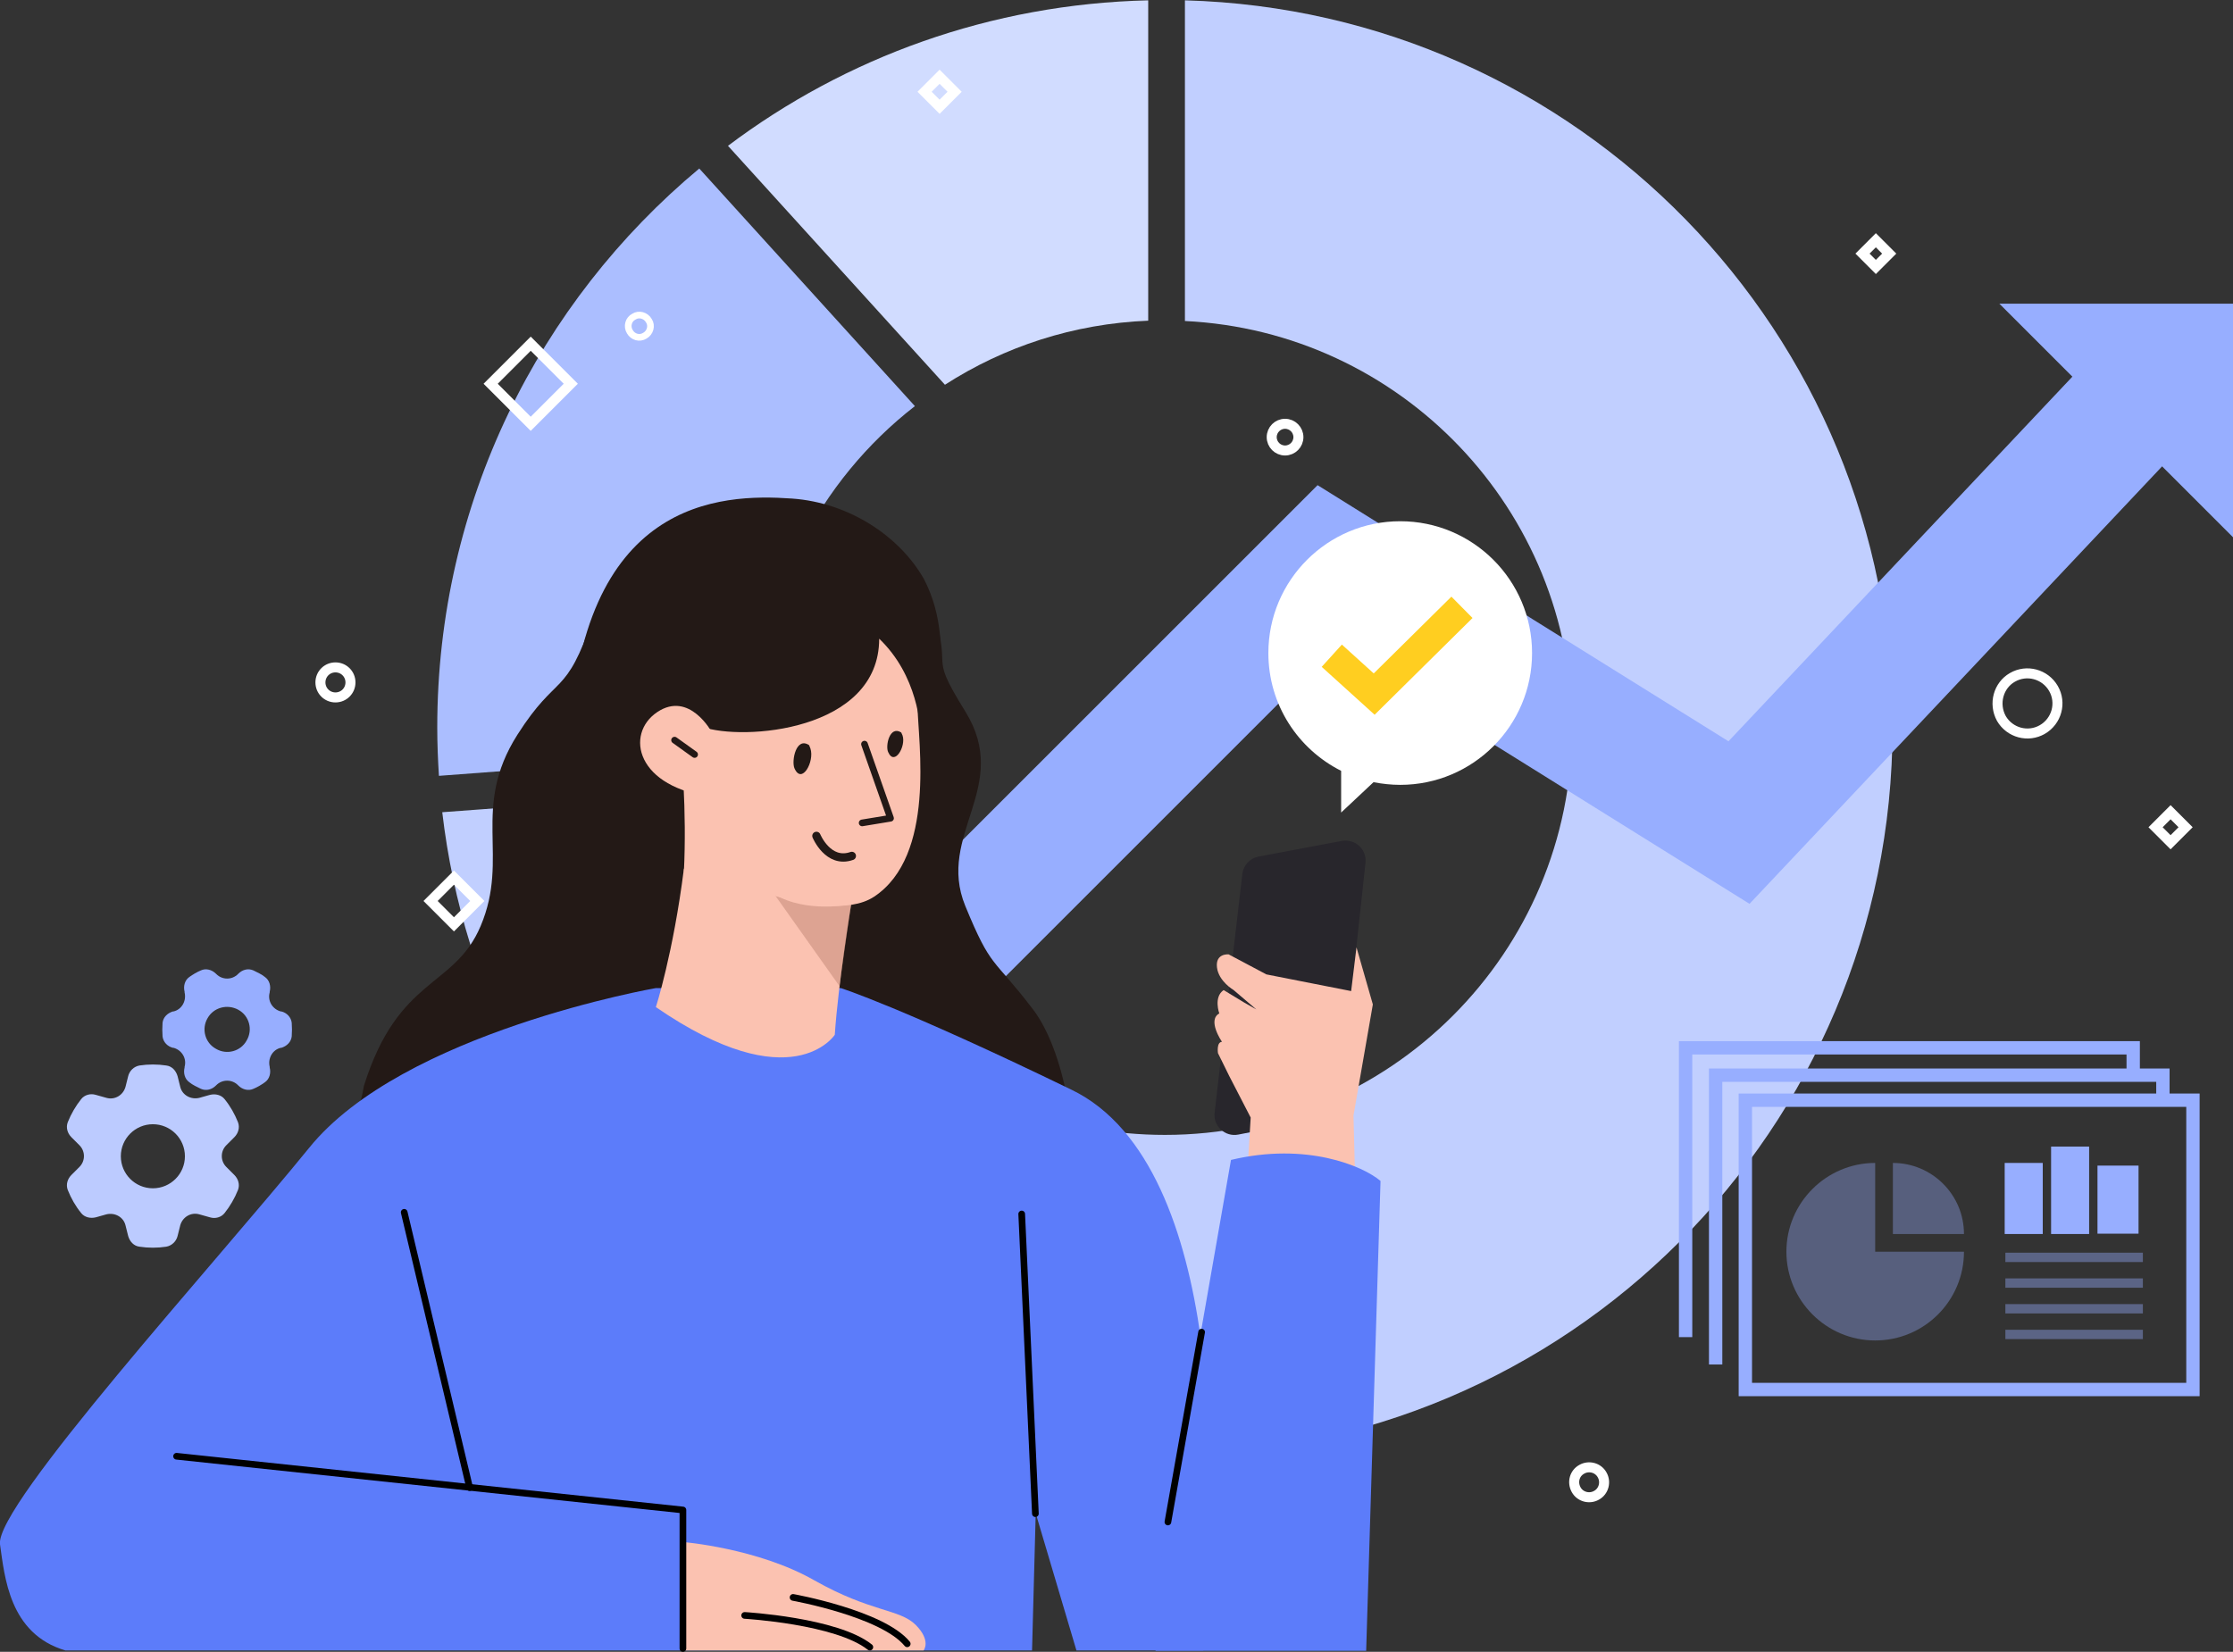 <?xml version="1.0" encoding="utf-8"?>
<!-- Generator: Adobe Illustrator 23.0.1, SVG Export Plug-In . SVG Version: 6.00 Build 0)  -->
<svg version="1.1" id="레이어_1" xmlns="http://www.w3.org/2000/svg" xmlns:xlink="http://www.w3.org/1999/xlink" x="0px"
	 y="0px" viewBox="0 0 669 495" style="enable-background:new 0 0 669 495;" xml:space="preserve">
<rect x="0" y="0" width="669" height="495" fill="#333333" stroke="none"/>
<style type="text/css">
	.st0{fill-rule:evenodd;clip-rule:evenodd;fill:#C1CFFF;}
	.st1{fill:#ABBEFF;}
	.st2{fill:#D1DCFF;}
	.st3{fill:none;stroke:#97AEFF;stroke-width:4;stroke-miterlimit:10;}
	.st4{opacity:0.6;}
	.st5{opacity:0.6;fill:#97AEFF;enable-background:new    ;}
	.st6{opacity:0.4;fill:#97AEFF;enable-background:new    ;}
	.st7{fill:#97AEFF;}
	.st8{fill:none;stroke:#97AEFF;stroke-width:38;}
	.st9{fill:none;stroke:#FFFFFF;stroke-width:3;stroke-miterlimit:10;}
	.st10{fill:none;stroke:#FFFFFF;stroke-width:2;stroke-miterlimit:10;}
	.st11{fill-rule:evenodd;clip-rule:evenodd;fill:#97AEFF;}
	.st12{fill-rule:evenodd;clip-rule:evenodd;fill:#BCCBFF;}
	.st13{fill:#231916;}
	.st14{fill:#28262C;}
	.st15{fill:#FBC2B1;}
	.st16{fill:#5C7CFA;}
	.st17{opacity:0.4;fill:#AF7766;enable-background:new    ;}
	.st18{fill:none;stroke:#231916;stroke-width:2.5;stroke-linecap:round;stroke-miterlimit:10;}
	.st19{fill:none;stroke:#231916;stroke-width:2;stroke-linecap:round;stroke-linejoin:round;}
	.st20{fill:none;stroke:#231916;stroke-width:2;stroke-linecap:round;stroke-linejoin:round;stroke-miterlimit:10;}
	.st21{fill:none;stroke:#000000;stroke-width:2;stroke-linecap:round;stroke-linejoin:round;stroke-miterlimit:10;}
	.st22{fill-rule:evenodd;clip-rule:evenodd;fill:#FFFFFF;}
	.st23{fill:none;stroke:#FFCE20;stroke-width:9;}
</style>
<path class="st0" d="M132.5,243.4C145.1,351.8,237.2,436,349,436c120.4,0,218-97.6,218-218C567,99.6,472.6,3.3,355,0.1v96.1
	c64.6,3.1,116,56.5,116,121.9c0,67.4-54.6,122-122,122c-61.2,0-111.9-45.1-120.7-103.8L132.5,243.4z"/>
<path class="st1" d="M131,218c0-67.3,30.5-127.5,78.5-167.5l64.6,71.2C245.4,144,227,178.9,227,218c0,2.4,0.1,4.9,0.2,7.3l-95.7,7.2
	C131.2,227.7,131,222.9,131,218z"/>
<path class="st2" d="M344,0.1c-47.2,1.1-90.7,17.1-125.9,43.6l65,71.6c17.7-11.4,38.5-18.3,60.9-19.2V0.1z"/>
<path class="st3" d="M657,329.7H522.9v86.7H657V329.7z"/>
<path class="st3" d="M514,408.9v-86.7H648v7.1"/>
<path class="st3" d="M505,400.7V314h134.1v7.1"/>
<g class="st4">
	<path class="st5" d="M561.8,348.5c-14.6,0-26.6,11.9-26.6,26.6c0,14.6,11.9,26.6,26.6,26.6s26.6-11.9,26.6-26.6h-26.6V348.5z"/>
	<path class="st5" d="M567.1,348.5c11.7,0,21.3,9.5,21.3,21.3h-21.3V348.5z"/>
</g>
<path class="st6" d="M642,375.4h-41.2v2.8H642V375.4z"/>
<path class="st6" d="M642,390.8h-41.2v2.8H642V390.8z"/>
<path class="st6" d="M642,383.1h-41.2v2.8H642V383.1z"/>
<path class="st6" d="M642,398.5h-41.2v2.8H642V398.5z"/>
<path class="st7" d="M612,348.5h-11.4v21.3H612V348.5z"/>
<path class="st7" d="M625.9,343.6h-11.4v26.2h11.4V343.6z"/>
<path class="st7" d="M640.7,349.3h-12.3v20.4h12.3V349.3z"/>
<path class="st7" d="M669,91h-70l70,70V91z"/>
<path class="st8" d="M653,106.5l-132,140l-123.5-77L237,330"/>
<path class="st9" d="M100.5,209c2.5,0,4.5-2,4.5-4.5s-2-4.5-4.5-4.5s-4.5,2-4.5,4.5S98,209,100.5,209z"/>
<path class="st9" d="M136,277l7-7l-7-7l-7,7L136,277z"/>
<path class="st9" d="M385,135c2.2,0,4-1.8,4-4s-1.8-4-4-4s-4,1.8-4,4S382.8,135,385,135z"/>
<path class="st9" d="M562,80l4-4l-4-4l-4,4L562,80z"/>
<path class="st9" d="M159,127l12-12l-12-12l-12,12L159,127z"/>
<path class="st9" d="M645.8,247.9l4.5,4.5l4.5-4.5l-4.5-4.5L645.8,247.9z"/>
<path class="st9" d="M277,27.5l4.5,4.5l4.5-4.5l-4.5-4.5L277,27.5z"/>
<path class="st9" d="M472.2,446.4c1.2,2.2,4,2.9,6.1,1.7c2.2-1.2,2.9-4,1.7-6.1c-1.2-2.2-4-2.9-6.1-1.7
	C471.7,441.5,471,444.2,472.2,446.4z"/>
<path class="st10" d="M188.7,99.4c0.9,1.6,2.9,2.2,4.5,1.2c1.6-0.9,2.2-3,1.2-4.5c-0.9-1.6-3-2.2-4.5-1.2
	C188.3,95.7,187.7,97.8,188.7,99.4z"/>
<path class="st9" d="M599.6,215.3c2.5,4.3,8,5.8,12.3,3.3c4.3-2.5,5.8-8,3.3-12.3c-2.5-4.3-8-5.8-12.3-3.3
	C598.7,205.4,597.2,210.9,599.6,215.3z"/>
<g>
	<path class="st11" d="M71.4,291.8c1.2-1.2,2.9-1.7,4.5-1c0.6,0.3,1.2,0.6,1.8,0.9c0.6,0.3,1.2,0.7,1.7,1.1c1.4,1,1.8,2.8,1.4,4.4
		l0,0.2c-0.7,2.5,0.8,5,3.3,5.7l0.2,0c1.6,0.4,2.9,1.7,3.1,3.4c0.1,1.3,0.1,2.7,0,4.1c-0.2,1.7-1.5,2.9-3.1,3.4l-0.2,0
		c-2.5,0.6-3.9,3.2-3.3,5.7l0,0.2c0.4,1.6,0,3.4-1.4,4.4c-1.1,0.8-2.3,1.5-3.5,2c-1.5,0.7-3.3,0.2-4.5-1l-0.1-0.1
		c-1.8-1.8-4.7-1.8-6.5,0l-0.1,0.1c-1.2,1.2-2.9,1.7-4.5,1c-0.6-0.3-1.2-0.6-1.8-0.9c-0.6-0.3-1.2-0.7-1.7-1.1
		c-1.4-1-1.8-2.8-1.4-4.4l0-0.2c0.7-2.5-0.8-5-3.3-5.7l-0.2,0c-1.6-0.4-2.9-1.7-3.1-3.4c-0.1-1.3-0.1-2.7,0-4.1
		c0.2-1.7,1.5-2.9,3.1-3.4l0.2,0c2.5-0.6,3.9-3.2,3.3-5.7l0-0.2c-0.4-1.6,0-3.4,1.4-4.4c1.1-0.8,2.3-1.5,3.5-2
		c1.5-0.7,3.3-0.2,4.5,1l0.1,0.1c1.8,1.8,4.7,1.8,6.5,0L71.4,291.8z M62.2,305.1c-1.9,3.2-0.8,7.4,2.5,9.2c3.2,1.9,7.4,0.8,9.2-2.5
		c1.9-3.2,0.8-7.4-2.5-9.2S64,301.9,62.2,305.1z"/>
	<path class="st12" d="M38.4,322.5c0.4-1.6,1.7-2.9,3.4-3.2c1.3-0.2,2.6-0.3,4-0.3c1.4,0,2.7,0.1,4,0.3c1.7,0.2,2.9,1.5,3.4,3.2
		l0.8,3.2c0.6,2.5,3.2,3.9,5.7,3.3l3.2-0.9c1.6-0.4,3.4,0,4.4,1.3c1.7,2.1,3,4.4,4,6.9c0.6,1.6,0.1,3.3-1.1,4.5l-2.4,2.4
		c-1.8,1.8-1.8,4.7,0,6.5l2.4,2.4c1.2,1.2,1.7,2.9,1.1,4.5c-1,2.5-2.4,4.9-4,6.9c-1,1.3-2.8,1.8-4.4,1.3l-3.2-0.9
		c-2.5-0.7-5,0.8-5.7,3.3l-0.8,3.2c-0.4,1.6-1.7,2.9-3.4,3.2c-1.3,0.2-2.6,0.3-4,0.3c-1.4,0-2.7-0.1-4-0.3c-1.7-0.2-2.9-1.5-3.4-3.2
		l-0.8-3.2c-0.6-2.5-3.2-3.9-5.7-3.3l-3.2,0.9c-1.6,0.4-3.4,0-4.4-1.3c-1.7-2.1-3-4.4-4-6.9c-0.6-1.6-0.1-3.3,1.1-4.5l2.4-2.4
		c1.8-1.8,1.8-4.7,0-6.5l-2.4-2.4c-1.2-1.2-1.7-2.9-1.1-4.5c1-2.5,2.4-4.9,4-6.9c1-1.3,2.8-1.8,4.4-1.3l3.2,0.9
		c2.5,0.7,5-0.8,5.7-3.3L38.4,322.5z M36.2,346.5c0,5.3,4.3,9.6,9.6,9.6s9.6-4.3,9.6-9.6c0-5.3-4.3-9.6-9.6-9.6
		S36.2,341.2,36.2,346.5z"/>
	<path class="st13" d="M177.7,185c-8.3,24.6-10.6,16.2-22.7,35.2c-14,22.1-2.2,36.5-11,57.3c-7.9,18.7-24.7,15-35,48
		c-3,19-14.1,13-11,39.9l120.4,25.1l-10.7-170.3"/>
	<path class="st13" d="M278.3,178.5c8.3,25.2-1.2,15.2,10.9,34.7c14,22.6-8.8,36.9,0,58.3c7.9,19.2,8.1,15,20.3,31
		c8.9,11.7,14.7,38.1,11.6,65.7l-97.6,22.3l10.6-174.4"/>
	<path class="st14" d="M371,340c-4,0.8-7.6-2.6-7.1-6.6l8.3-71.5c0.3-2.6,2.3-4.7,4.8-5.2L402,252c4-0.7,7.5,2.5,7.1,6.5l-7.7,71.3
		c-0.3,2.6-2.2,4.8-4.8,5.2L371,340z"/>
	<path class="st15" d="M376.4,302.5l-6.8-5.8c0,0-4.5-2.6-5-6.8c-0.5-4.3,3.5-3.9,3.5-3.9l11.3,6l25.4,5l1.6-13.1l4.9,17.1
		l-5.8,33.3l0.7,27.2l-33.3,3.3l1.8-29.9l-6.4-12.4l-3.4-6.9c0,0-0.5-3.3,1.2-3.4c0,0-4.5-6.5-0.8-8.5c0,0-1.8-4.9,1.3-7l6.1,3.7
		L376.4,302.5z"/>
	<path class="st16" d="M0,462.8c1.4,9.6,2.7,26.8,19.6,31.8h289.6l1.1-41.1l12.2,41.1h38l1.2-24.4c0,0,3-34.1-2-69.5
		c-4.3-30.8-14.9-62.6-38.6-74.1c-51.1-24.8-69.2-30.5-69.2-30.5h-55.4c0,0-75.9,13.2-103.9,47.9C64.4,378.7-1.6,451.2,0,462.8z"/>
	<path class="st15" d="M255,271c0,0-3.9,24-4.9,39.1c0,0-12.8,19.8-53.6-8.3c0,0,5.2-16.1,8.4-41.5"/>
	<path class="st17" d="M255,271c0,0-13.3,2.8-23-3l19.5,27.5L255,271z"/>
	<path class="st15" d="M231.7,268.4c9.1,2.3,22.5,5.4,30.2,0.3c18.5-12.3,13.2-46.2,13-56.7c-0.2-8.5-1-20-6.6-26.9
		c-4.6-5.6-12.7-5.3-19.2-6.3c-8.2-1.3-16.5-2.4-24.8-0.7c-8.5,1.8-18.1,6.7-24.8,12.4c0,0,7.1,34.8,5.4,70.7c0,0,23.2,6.2,25,6.7
		C230.6,268.1,231.1,268.3,231.7,268.4z"/>
	<path class="st18" d="M244.6,250.5c0,0,3.5,8.5,10.6,6"/>
	<path class="st19" d="M259,223l7.8,22.2l-8.5,1.4"/>
	<path class="st13" d="M242.4,223.3c-3.9-2.6-5.3,4.7-4.4,6.9c2.2,5.1,6.1-2,4.8-5.9L242.4,223.3z"/>
	<path class="st13" d="M270,219.5c-3.5-2.2-4.8,4.1-3.9,5.9c1.9,4.3,5.4-1.8,4.3-5L270,219.5z"/>
	<path class="st13" d="M210.4,217.8c11.9,4.3,53,1.4,53-26.4c11.5,11,12.5,26.2,12.5,30.3c1.4-1.6,12-26.6,1-48
		c-7-12.6-22.2-23.1-39.7-24.3c-21.4-1.5-63.7,0-66.7,74.2"/>
	<path class="st15" d="M213.3,219.5c0,0-6.7-12.6-16.4-6.1c-9.7,6.5-6.5,22.8,17.2,25.5"/>
	<path class="st20" d="M202.1,221.8l6,4.3"/>
	<path class="st15" d="M204.6,462.1c0,0,22.4,1.8,39.4,11.5c17,9.6,25.4,8.5,30.3,13.3c4.8,4.8,2.4,7.7,2.4,7.7h-72L204.6,462.1
		L204.6,462.1z"/>
	<path class="st21" d="M204.6,494v-41.5L52.9,436.4"/>
	<path class="st21" d="M121.1,363.3l19.6,82.5"/>
	<path class="st21" d="M223.1,484.1c0,0,27.6,1.6,37.5,9.5"/>
	<path class="st21" d="M237.6,478.7c0,0,26.7,4.8,34.2,13.9"/>
	<path class="st16" d="M346.2,494.7h63.1l4.3-140.8c-5.3-4.5-22.2-11.7-44.8-6.3l-9.3,53.2l-12.2,69.5L346.2,494.7z"/>
	<path class="st21" d="M360,399.2l-10.1,56.9"/>
	<path class="st21" d="M310.2,453.6l-4.1-89.8"/>
	<g>
		<path class="st22" d="M419.5,235.2c21.8,0,39.5-17.7,39.5-39.5s-17.7-39.5-39.5-39.5S380,173.9,380,195.7
			c0,15.5,8.9,28.8,21.8,35.3v12.5l9.7-9.1C414.1,234.9,416.8,235.2,419.5,235.2z"/>
		<path class="st23" d="M399,196.5l12.7,11.5l26.3-26"/>
	</g>
</g>
</svg>
